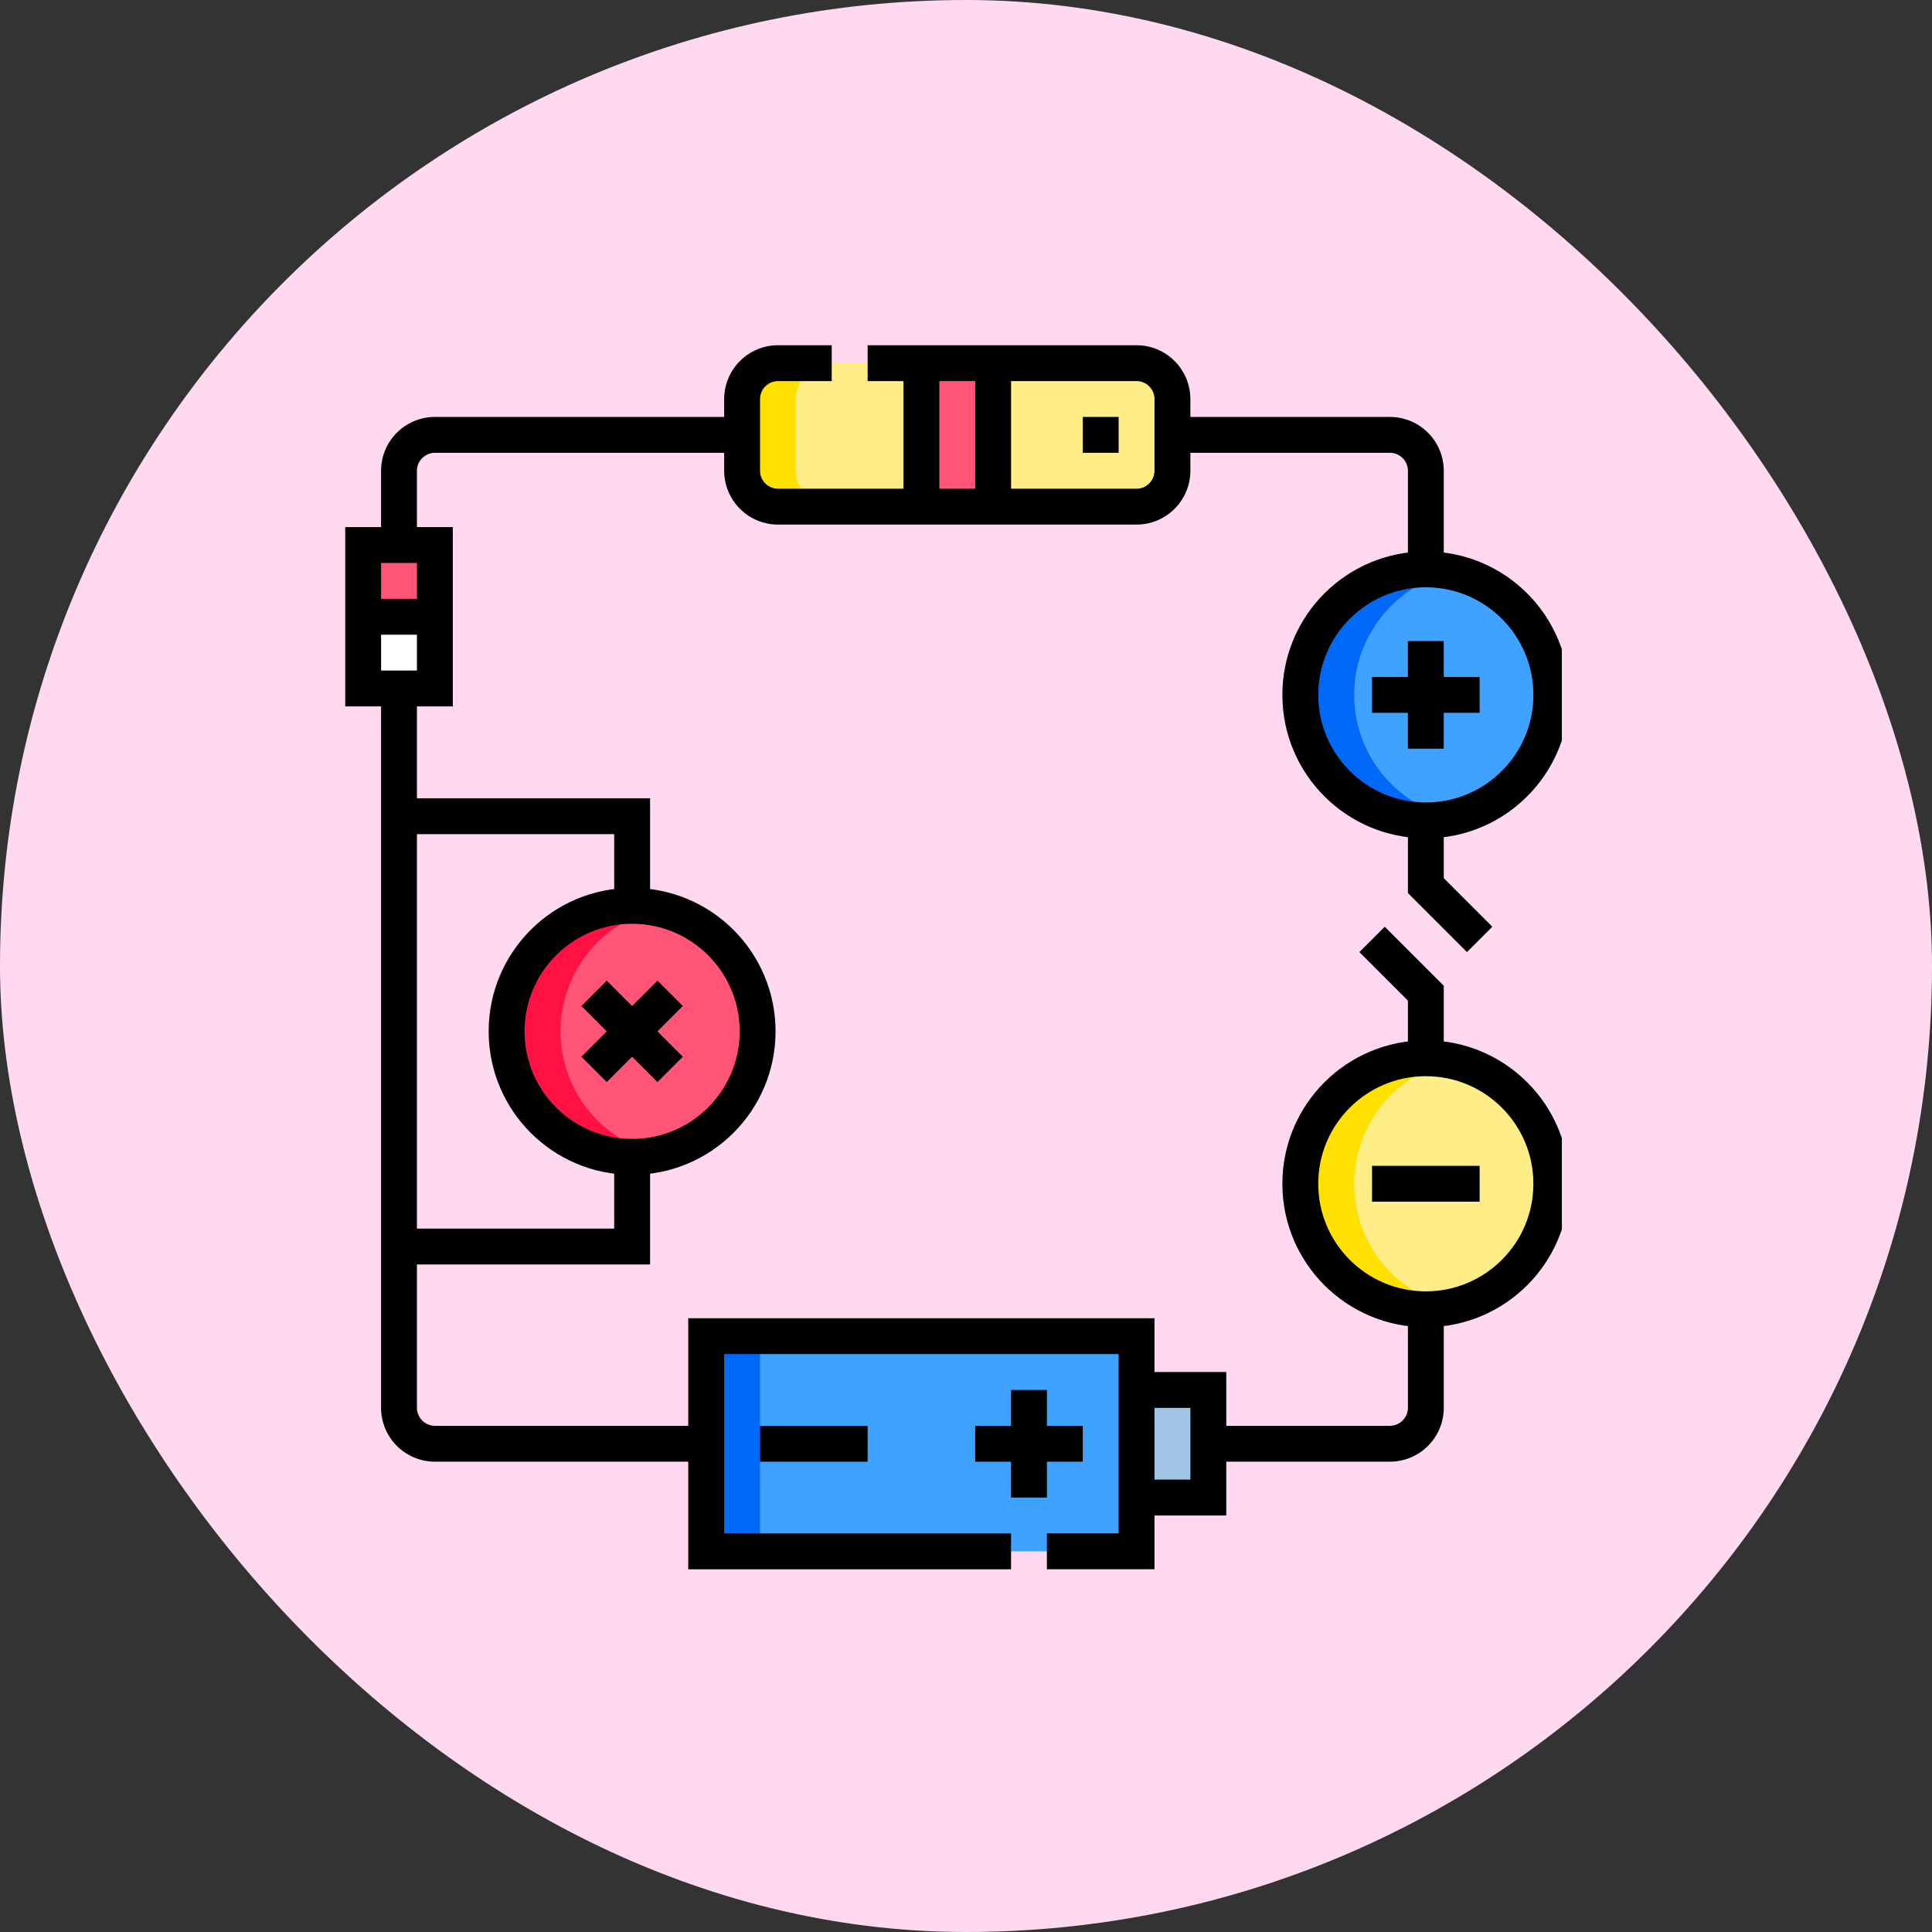 <svg xmlns="http://www.w3.org/2000/svg" xmlns:xlink="http://www.w3.org/1999/xlink" width="61.557" height="61.557" viewBox="0 0 61.557 61.557">
  <rect x="0" y="0" width="61.557" height="61.557" fill="#333333" stroke="none"/>
  <defs>
    <clipPath id="clip-path">
      <rect id="Rectángulo_408556" data-name="Rectángulo 408556" width="39" height="39" transform="translate(-0.236)" fill="#fff" stroke="#707070" stroke-width="1"/>
    </clipPath>
  </defs>
  <g id="Grupo_1117923" data-name="Grupo 1117923" transform="translate(-758.287 -3388)">
    <g id="Grupo_1105677" data-name="Grupo 1105677" transform="translate(758.287 3388)">
      <rect id="Rectángulo_400898" data-name="Rectángulo 400898" width="61.557" height="61.557" rx="30.778" fill="#ffd9ef"/>
      <rect id="Rectángulo_400907" data-name="Rectángulo 400907" width="61.557" height="61.557" rx="30.778" transform="translate(0)" fill="none"/>
    </g>
    <g id="Enmascarar_grupo_1098732" data-name="Enmascarar grupo 1098732" transform="translate(769.287 3399)" clip-path="url(#clip-path)">
      <g id="circuito-electronico" transform="translate(0.571 0.571)">
        <g id="Grupo_1117891" data-name="Grupo 1117891">
          <rect id="Rectángulo_408558" data-name="Rectángulo 408558" width="2.285" height="4.57" transform="translate(17.786)" fill="#ff5678"/>
          <path id="Trazado_901556" data-name="Trazado 901556" d="M20.643.571v4.57h4.57A1.146,1.146,0,0,0,26.355,4V1.714A1.146,1.146,0,0,0,25.213.571Zm-2.285,4.57V.571h-4.57a1.146,1.146,0,0,0-1.143,1.143V4a1.146,1.146,0,0,0,1.143,1.143Z" transform="translate(-0.571 -0.571)" fill="#fe8" fill-rule="evenodd"/>
          <circle id="Elipse_11555" data-name="Elipse 11555" cx="3.999" cy="3.999" r="3.999" transform="translate(29.859 6.57)" fill="#40a2ff"/>
          <path id="Trazado_901557" data-name="Trazado 901557" d="M30.431,11.14a4,4,0,0,0,4.856,3.907,4,4,0,0,1,0-7.813,4,4,0,0,0-4.856,3.907Z" transform="translate(-0.571 -0.571)" fill="#0069f8" fill-rule="evenodd"/>
          <circle id="Elipse_11556" data-name="Elipse 11556" cx="3.999" cy="3.999" r="3.999" transform="translate(29.859 22.147)" fill="#fe8"/>
          <path id="Trazado_901558" data-name="Trazado 901558" d="M30.431,26.717a4,4,0,0,0,4.856,3.907,4,4,0,0,1,0-7.813,4,4,0,0,0-4.856,3.907Z" transform="translate(-0.571 -0.571)" fill="#ffe000" fill-rule="evenodd"/>
          <circle id="Elipse_11557" data-name="Elipse 11557" cx="3.999" cy="3.999" r="3.999" transform="translate(4.57 17.291)" fill="#ff5678"/>
          <path id="Trazado_901559" data-name="Trazado 901559" d="M5.142,21.861A4,4,0,0,0,10,25.768a4,4,0,0,1,0-7.813,4,4,0,0,0-4.856,3.907Z" transform="translate(-0.571 -0.571)" fill="#ff1142" fill-rule="evenodd"/>
          <path id="Trazado_901560" data-name="Trazado 901560" d="M15.5.571H13.787a1.146,1.146,0,0,0-1.143,1.143V4a1.146,1.146,0,0,0,1.143,1.143H15.5A1.146,1.146,0,0,1,14.358,4V1.714A1.146,1.146,0,0,1,15.5.571Z" transform="translate(-0.571 -0.571)" fill="#ffe000" fill-rule="evenodd"/>
          <rect id="Rectángulo_408559" data-name="Rectángulo 408559" width="13.711" height="6.855" transform="translate(10.931 31.002)" fill="#40a2ff"/>
          <path id="Trazado_901561" data-name="Trazado 901561" d="M25.213,33.287v3.428H27.5V33.287Z" transform="translate(-0.571 -0.571)" fill="#a1c5e4" fill-rule="evenodd"/>
          <rect id="Rectángulo_408560" data-name="Rectángulo 408560" width="1.714" height="6.855" transform="translate(10.931 31.002)" fill="#0069f8"/>
          <path id="Trazado_901562" data-name="Trazado 901562" d="M2.856,10.936V8.651H.571v2.285H2.856Z" transform="translate(-0.571 -0.571)" fill="#fff" fill-rule="evenodd"/>
          <path id="Trazado_901563" data-name="Trazado 901563" d="M.571,8.651H2.856V6.366H.571Z" transform="translate(-0.571 -0.571)" fill="#ff5678" fill-rule="evenodd"/>
        </g>
        <g id="Grupo_1117892" data-name="Grupo 1117892">
          <path id="Trazado_901564" data-name="Trazado 901564" d="M21.214,38.429H11.5V31.573H25.213v6.855H22.356" transform="translate(-0.571 -0.571)" fill="none" stroke="#000" stroke-miterlimit="22.926" stroke-width="1.143" fill-rule="evenodd"/>
          <path id="Trazado_901565" data-name="Trazado 901565" d="M25.213,33.287H27.5v3.428H25.213" transform="translate(-0.571 -0.571)" fill="none" stroke="#000" stroke-miterlimit="22.926" stroke-width="1.143" fill-rule="evenodd"/>
          <line id="Línea_611" data-name="Línea 611" y1="3.428" transform="translate(21.214 32.716)" fill="none" stroke="#000" stroke-miterlimit="22.926" stroke-width="1.143"/>
          <line id="Línea_612" data-name="Línea 612" x1="3.428" transform="translate(19.5 34.43)" fill="none" stroke="#000" stroke-miterlimit="22.926" stroke-width="1.143"/>
          <line id="Línea_613" data-name="Línea 613" x1="3.428" transform="translate(12.645 34.43)" fill="none" stroke="#000" stroke-miterlimit="22.926" stroke-width="1.143"/>
          <path id="Trazado_901566" data-name="Trazado 901566" d="M11.411,35H2.856a1.146,1.146,0,0,1-1.143-1.143V10.936m0-4.57V4A1.146,1.146,0,0,1,2.856,2.856h9.708" transform="translate(-0.571 -0.571)" fill="none" stroke="#000" stroke-miterlimit="22.926" stroke-width="1.143" fill-rule="evenodd"/>
          <rect id="Rectángulo_408561" data-name="Rectángulo 408561" width="2.285" height="4.57" transform="translate(0 5.795)" fill="none" stroke="#000" stroke-miterlimit="22.926" stroke-width="1.143"/>
          <line id="Línea_614" data-name="Línea 614" x2="2.285" transform="translate(0 8.08)" fill="none" stroke="#000" stroke-miterlimit="22.926" stroke-width="1.143"/>
          <path id="Trazado_901567" data-name="Trazado 901567" d="M16.644.571h8.569a1.146,1.146,0,0,1,1.143,1.143V4a1.146,1.146,0,0,1-1.143,1.143H13.787A1.146,1.146,0,0,1,12.645,4V1.714A1.146,1.146,0,0,1,13.787.571H15.5" transform="translate(-0.571 -0.571)" fill="none" stroke="#000" stroke-miterlimit="22.926" stroke-width="1.143" fill-rule="evenodd"/>
          <path id="Trazado_901568" data-name="Trazado 901568" d="M20.643,5.142V.571m-2.285,4.57V.571" transform="translate(-0.571 -0.571)" fill="none" stroke="#000" stroke-miterlimit="22.926" stroke-width="1.143" fill-rule="evenodd"/>
          <line id="Línea_615" data-name="Línea 615" x1="2.424" y2="2.424" transform="translate(7.357 20.078)" fill="none" stroke="#000" stroke-miterlimit="22.926" stroke-width="1.143"/>
          <line id="Línea_616" data-name="Línea 616" x1="2.424" y1="2.424" transform="translate(7.357 20.078)" fill="none" stroke="#000" stroke-miterlimit="22.926" stroke-width="1.143"/>
          <circle id="Elipse_11558" data-name="Elipse 11558" cx="3.999" cy="3.999" r="3.999" transform="translate(4.57 17.291)" fill="none" stroke="#000" stroke-miterlimit="22.926" stroke-width="1.143"/>
          <path id="Trazado_901569" data-name="Trazado 901569" d="M1.714,28.717H9.141V25.86m0-8V15.006H1.714" transform="translate(-0.571 -0.571)" fill="none" stroke="#000" stroke-miterlimit="22.926" stroke-width="1.143" fill-rule="evenodd"/>
          <line id="Línea_617" data-name="Línea 617" y2="3.428" transform="translate(33.858 8.855)" fill="none" stroke="#000" stroke-miterlimit="22.926" stroke-width="1.143"/>
          <line id="Línea_618" data-name="Línea 618" x1="3.428" transform="translate(32.145 10.569)" fill="none" stroke="#000" stroke-miterlimit="22.926" stroke-width="1.143"/>
          <circle id="Elipse_11559" data-name="Elipse 11559" cx="3.999" cy="3.999" r="3.999" transform="translate(29.859 6.57)" fill="none" stroke="#000" stroke-miterlimit="22.926" stroke-width="1.143"/>
          <line id="Línea_619" data-name="Línea 619" x1="3.428" transform="translate(32.145 26.146)" fill="none" stroke="#000" stroke-miterlimit="22.926" stroke-width="1.143"/>
          <circle id="Elipse_11560" data-name="Elipse 11560" cx="3.999" cy="3.999" r="3.999" transform="translate(29.859 22.147)" fill="none" stroke="#000" stroke-miterlimit="22.926" stroke-width="1.143"/>
          <path id="Trazado_901570" data-name="Trazado 901570" d="M26.39,2.856h6.9A1.146,1.146,0,0,1,34.43,4V7.141m0,8v2.076l1.714,1.714m-3.428,0,1.714,1.714v2.076m0,8v3.142A1.146,1.146,0,0,1,33.287,35H27.555" transform="translate(-0.571 -0.571)" fill="none" stroke="#000" stroke-miterlimit="22.926" stroke-width="1.143" fill-rule="evenodd"/>
          <line id="Línea_620" data-name="Línea 620" x2="1.143" transform="translate(22.928 2.285)" fill="none" stroke="#000" stroke-miterlimit="22.926" stroke-width="1.143"/>
        </g>
      </g>
    </g>
  </g>
</svg>
